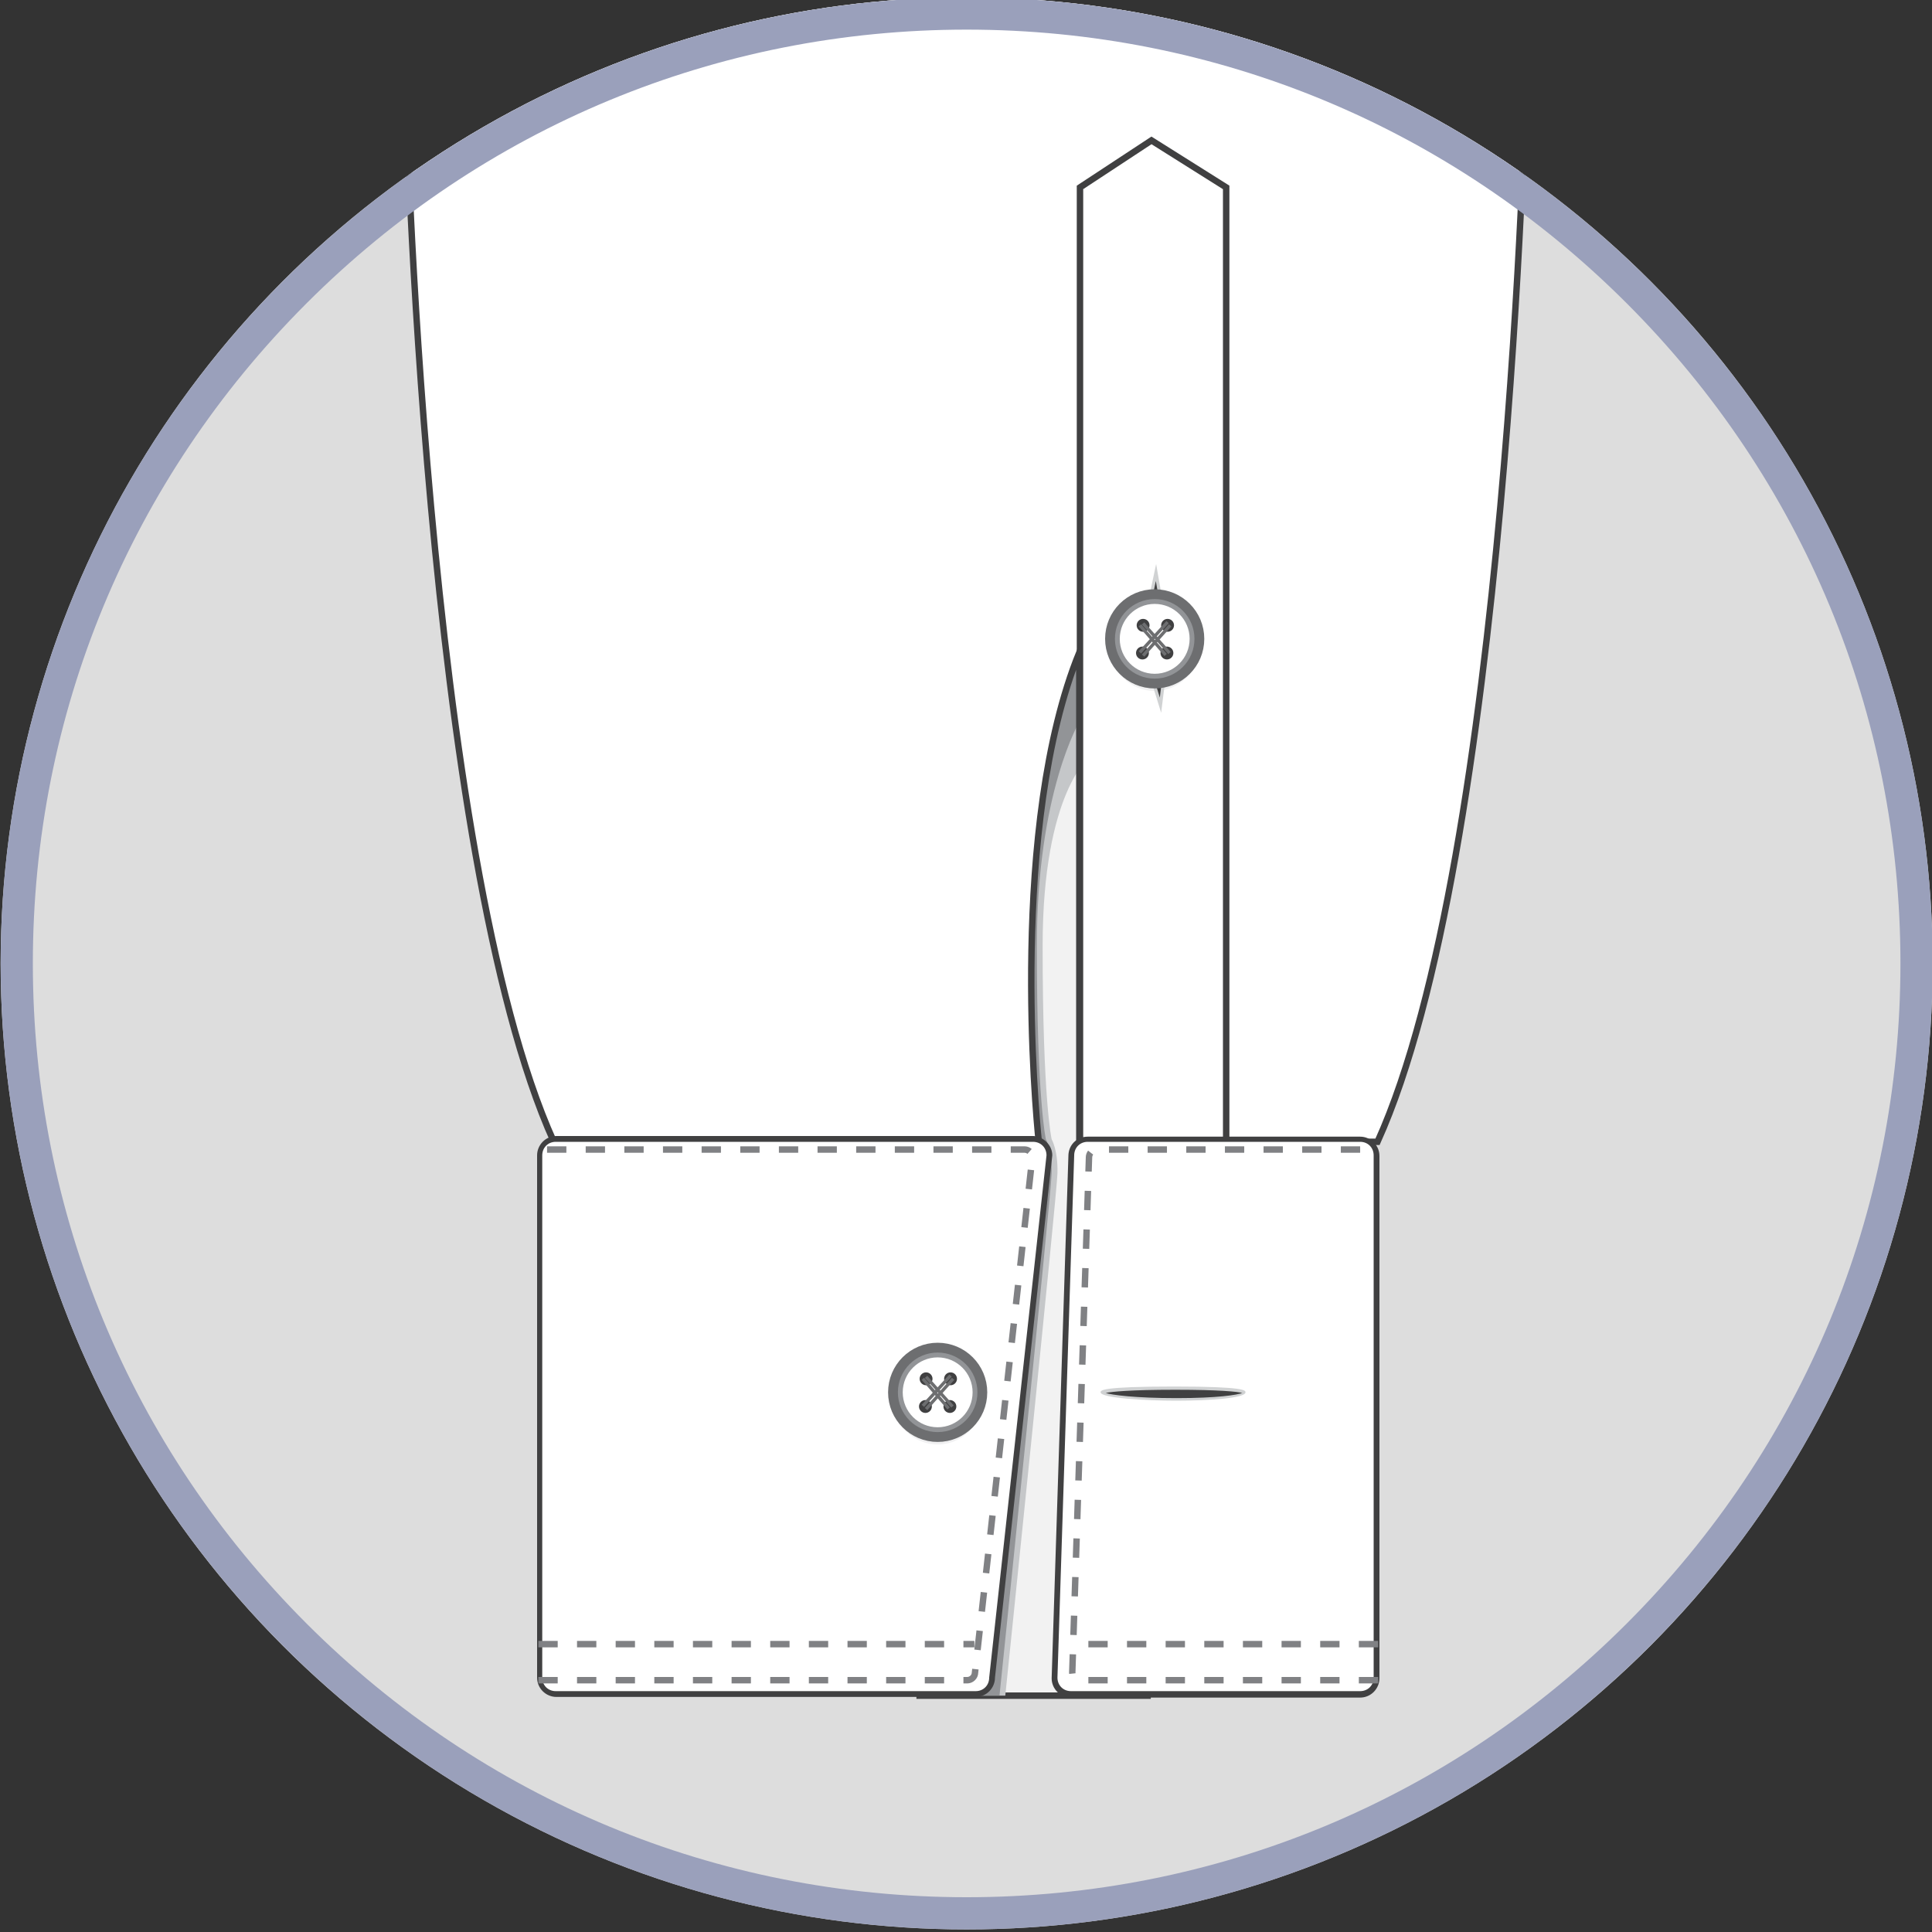 <?xml version="1.0" encoding="utf-8"?>
<!-- Generator: Adobe Illustrator 19.0.0, SVG Export Plug-In . SVG Version: 6.00 Build 0)  -->
<svg version="1.1" id="Layer_1" xmlns="http://www.w3.org/2000/svg" xmlns:xlink="http://www.w3.org/1999/xlink" x="0px" y="0px"
	 viewBox="0 0 300 300" style="enable-background:new 0 0 300 300;" xml:space="preserve">
<rect x="0" y="0" width="300" height="300" fill="#333333" stroke="none"/>
<style type="text/css">
	.st0{clip-path:url(#SVGID_2_);}
	.st1{clip-path:url(#XMLID_3_);}
	.st2{fill:#F2F2F2;stroke:#404041;stroke-miterlimit:10;}
	.st3{fill:#C5C7C9;}
	.st4{fill:#929497;}
	.st5{fill:#FFFFFF;stroke:#404041;stroke-miterlimit:10;}
	.st6{fill:#F1F1F2;}
	.st7{fill:#DBDCDD;}
	.st8{fill:#404041;stroke:#D0D2D3;stroke-width:0.5;stroke-miterlimit:10;}
	.st9{fill:#FFFFFF;stroke:#6D6E70;stroke-width:2;stroke-miterlimit:10;}
	.st10{fill:#FFFFFF;stroke:#929497;stroke-width:0.75;stroke-miterlimit:10;}
	.st11{fill:#404041;}
	.st12{fill:none;stroke:#6D6E70;stroke-width:0.5;stroke-miterlimit:10;}
	.st13{fill:#FFFFFF;}
	.st14{fill:none;stroke:#808184;stroke-miterlimit:10;stroke-dasharray:3,3;}
	.st15{fill:#D0D2D3;}
	.st16{fill:#9AA0BB;}
</style>
<g>
	<defs>
		<circle id="SVGID_1_" cx="150.1" cy="149.6" r="150"/>
	</defs>
	<use xlink:href="#SVGID_1_"  style="overflow:visible;fill:#DDDDDD;"/>
	<clipPath id="SVGID_2_">
		<use xlink:href="#SVGID_1_"  style="overflow:visible;"/>
	</clipPath>
	<g id="XMLID_4081_" class="st0">
		<defs>
			<rect id="XMLID_4118_" y="-0.4" width="300" height="300"/>
		</defs>
		<clipPath id="XMLID_3_">
			<use xlink:href="#XMLID_4118_"  style="overflow:visible;"/>
		</clipPath>
		<g class="st1">
			<polygon class="st2" points="178.2,263.3 142.8,263.3 142.8,88.1 180.2,88.1 			"/>
			<path class="st3" d="M169.3,117.4c0,0-7.4,5.5-7.4,29.5s1.4,30,1.4,30s1,1.7,0.9,5.3c-0.1,3.6-8.1,81.1-8.1,81.1h-12.9l7.2-164.4
				l16.5-7.9C166.9,91,172.5,111.5,169.3,117.4z"/>
			<path class="st4" d="M167.7,111.9c0,0-6.7,11-6.7,35s1.4,30,1.4,30s1,1.7,0.9,5.3c-0.1,3.6-8.1,81.1-8.1,81.1h-12.9l7.2-164.4
				L166,91C166,91,170.9,106,167.7,111.9z"/>
			<path class="st5" d="M63,13.5c0,0,2.8,119.1,23,163.8h0.7h74.6c-0.5-4.7-4.6-49.2,6.3-76v76h45.6h0.7
				c20.2-44.6,23-163.8,23-163.8l0.9-20.9H61.2L63,13.5z"/>
			<polygon class="st5" points="167.7,178.1 190.4,178.1 190.4,29.1 178.8,21.8 167.7,29.1 			"/>
			<g>
				<g id="XMLID_3797_">
					<circle id="XMLID_3824_" class="st6" cx="179.3" cy="100.4" r="6.9"/>
					<circle id="XMLID_3823_" class="st7" cx="179.3" cy="100.2" r="6.7"/>
					<polygon id="XMLID_3822_" class="st8" points="180.2,109.5 181.4,99.8 179.5,88.9 177.2,99.8 					"/>
					<circle id="XMLID_3821_" class="st9" cx="179.3" cy="99.2" r="6.7"/>
					<circle id="XMLID_3820_" class="st10" cx="179.3" cy="99.2" r="5.8"/>
					<g>
						<circle id="XMLID_3819_" class="st11" cx="177.4" cy="101.4" r="1"/>
						<circle id="XMLID_3818_" class="st11" cx="177.5" cy="97.1" r="1"/>
						<circle id="XMLID_3817_" class="st11" cx="181.2" cy="101.4" r="1"/>
						<circle id="XMLID_3816_" class="st11" cx="181.3" cy="97.1" r="1"/>
						<line id="XMLID_3801_" class="st12" x1="181.6" y1="101.4" x2="177.5" y2="96.8"/>
						<line id="XMLID_3800_" class="st12" x1="181" y1="101.7" x2="177" y2="97.1"/>
						<line id="XMLID_3799_" class="st12" x1="177.5" y1="101.8" x2="181.7" y2="97.1"/>
						<line id="XMLID_3798_" class="st12" x1="177" y1="101.3" x2="181.3" y2="96.6"/>
					</g>
				</g>
			</g>
			<g id="XMLID_3566_">
				<g id="XMLID_3774_">
					<g id="XMLID_3775_">
						<g>
							<path class="st13" d="M211.2,263.1c1.4,0,2.5-1.1,2.5-2.5v-81.1c0-1.4-1.1-2.5-2.5-2.5l-42.3,0c-1.4,0-2.5,1.1-2.5,2.5
								l-2.6,81.1c0,1.4,1.1,2.5,2.5,2.5L211.2,263.1z"/>
						</g>
						<g>
							<path class="st11" d="M168.9,176.5l42.3,0c1.6,0,3,1.3,3,3v81.1c0,1.6-1.3,3-3,3l-44.9,0c-1.6,0-3-1.3-3-3l2.6-81.1
								C165.9,177.8,167.2,176.5,168.9,176.5z M211.2,262.6c1.2,0,2.1-0.9,2.1-2.1v-81.1c0-1.2-0.9-2.1-2.1-2.1l-42.3,0
								c-1.2,0-2.1,0.9-2.1,2.1l-2.6,81.1c0,1.2,0.9,2.1,2.1,2.1L211.2,262.6z"/>
						</g>
					</g>
					<line class="st14" x1="214" y1="255.3" x2="166.5" y2="255.3"/>
					<g id="XMLID_3777_">
						<g>
							<path class="st13" d="M86.3,263.1c-1.4,0-2.5-1.1-2.5-2.5v-81.1c0-1.4,1.1-2.5,2.5-2.5l74.1,0c1.4,0,2.5,1.1,2.5,2.5
								l-8.9,81.1c0,1.4-1.1,2.5-2.5,2.5L86.3,263.1z"/>
						</g>
						<g>
							<path class="st11" d="M163.4,179.4l-8.9,81.1c0,1.6-1.3,3-3,3l-65.1,0c-1.6,0-3-1.3-3-3v-81.1c0-1.6,1.3-3,3-3l74.1,0
								C162,176.5,163.4,177.8,163.4,179.4z M151.5,262.6c1.2,0,2.1-0.9,2.1-2.1l8.9-81.1c0-1.2-0.9-2.1-2.1-2.1l-74.1,0
								c-1.2,0-2.1,0.9-2.1,2.1v81.1c0,1.2,0.9,2.1,2.1,2.1L151.5,262.6z"/>
						</g>
					</g>
					<line class="st14" x1="83.6" y1="255.3" x2="151.3" y2="255.3"/>
					<path class="st14" d="M83.6,260.9h66.6c0.6,0,1.2-0.5,1.2-1.2l8.9-80c0-0.6-0.5-1.2-1.2-1.2H84.2"/>
					<path class="st14" d="M214,260.9h-46.3c-0.6,0-1.2-0.5-1.2-1.2l2.6-80c0-0.6,0.5-1.2,1.2-1.2h43.1"/>
				</g>
				<g>
					<g id="XMLID_3567_">
						<circle id="XMLID_3773_" class="st6" cx="145.6" cy="217.4" r="6.9"/>
						<circle id="XMLID_3772_" class="st7" cx="145.6" cy="217.2" r="6.7"/>
						<circle id="XMLID_3770_" class="st9" cx="145.6" cy="216.2" r="6.7"/>
						<circle id="XMLID_3769_" class="st10" cx="145.6" cy="216.2" r="5.8"/>
						<g>
							<circle id="XMLID_3768_" class="st11" cx="143.7" cy="218.4" r="1"/>
							<circle id="XMLID_3767_" class="st11" cx="143.8" cy="214.1" r="1"/>
							<circle id="XMLID_3764_" class="st11" cx="147.5" cy="218.4" r="1"/>
							<circle id="XMLID_3737_" class="st11" cx="147.6" cy="214.1" r="1"/>
							<line id="XMLID_3661_" class="st12" x1="147.9" y1="218.4" x2="143.8" y2="213.8"/>
							<line id="XMLID_3570_" class="st12" x1="147.3" y1="218.7" x2="143.3" y2="214.1"/>
							<line id="XMLID_3569_" class="st12" x1="143.8" y1="218.8" x2="148" y2="214.1"/>
							<line id="XMLID_3568_" class="st12" x1="143.3" y1="218.3" x2="147.6" y2="213.6"/>
						</g>
					</g>
				</g>
			</g>
			<g id="XMLID_3776_">
				<path class="st11" d="M171.2,216.2c0-0.4,3.9-0.7,11.2-0.7c7.3,0,10.8,0.3,10.8,0.7c0,0.4-3.2,1.1-10.5,1.1
					C175.4,217.3,171.2,216.6,171.2,216.2z"/>
				<path class="st15" d="M193.4,216.2c0,0.9-5.6,1.3-10.8,1.3c-4.5,0-11.7-0.4-11.7-1.3c0-0.3,0-0.9,11.4-0.9
					C193.4,215.3,193.4,215.9,193.4,216.2z M182.7,217.1c6.4,0,9.4-0.5,10.2-0.8c-0.7-0.2-3.5-0.5-10.4-0.5c-7,0-9.9,0.3-10.8,0.5
					C172.6,216.6,176.2,217.1,182.7,217.1z"/>
			</g>
		</g>
	</g>
	<g id="XMLID_1_" class="st0">
		<defs>
			<rect id="XMLID_4932_" x="-13.5" width="327.1" height="300"/>
		</defs>
		<clipPath id="XMLID_4_">
			<use xlink:href="#XMLID_4932_"  style="overflow:visible;"/>
		</clipPath>
	</g>
	<g class="st0">
		<path class="st16" d="M150.1,4.6c38.7,0,75.1,15.1,102.5,42.5c27.4,27.4,42.5,63.8,42.5,102.5s-15.1,75.1-42.5,102.5
			c-27.4,27.4-63.8,42.5-102.5,42.5S75,279.5,47.6,252.1C20.2,224.7,5.1,188.3,5.1,149.6S20.2,74.5,47.6,47.1
			C75,19.7,111.4,4.6,150.1,4.6 M150.1-0.4c-82.8,0-150,67.2-150,150s67.2,150,150,150s150-67.2,150-150S232.9-0.4,150.1-0.4
			L150.1-0.4z"/>
	</g>
</g>
</svg>
